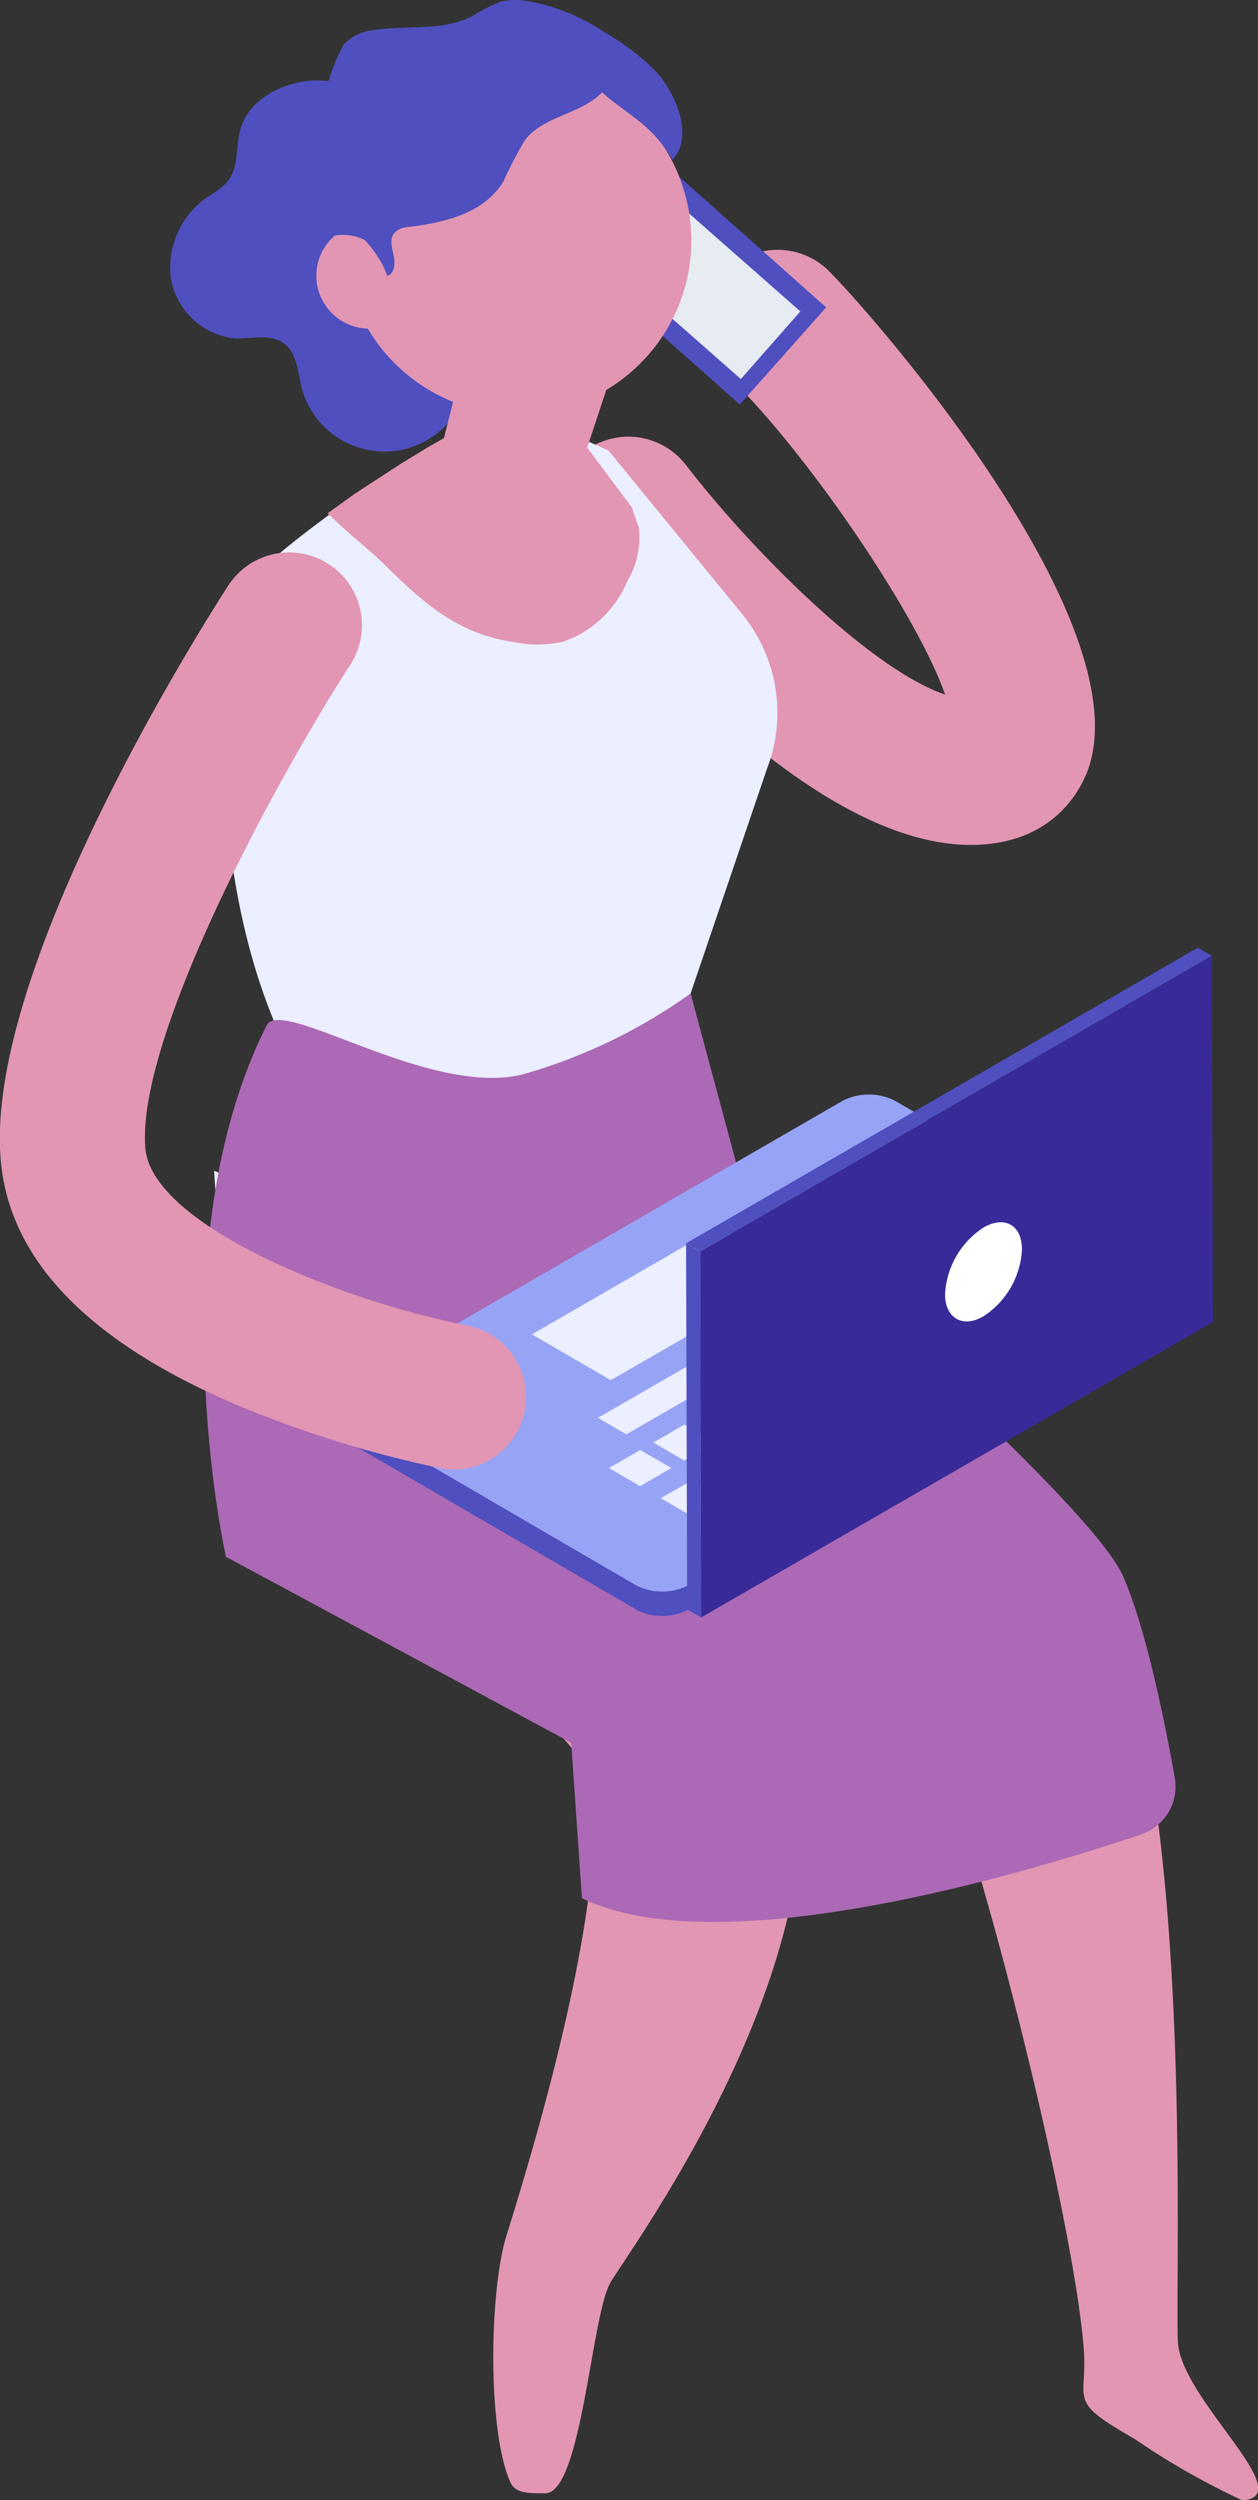 <svg xmlns="http://www.w3.org/2000/svg" xmlns:xlink="http://www.w3.org/1999/xlink" viewBox="0 0 69.22 137.51"><rect x="0" y="0" width="69.22" height="137.51" fill="#333333" stroke="none"/><defs><style>.cls-1{fill:#4f4fbf}.cls-2{fill:#e296b3}.cls-3{fill:#e7ebf2}.cls-4{fill:#ebefff}.cls-5{fill:#ac69b5}.cls-6{isolation:isolate}.cls-7{clip-path:url(#clip-path)}.cls-8{clip-path:url(#clip-path-2)}.cls-9{clip-path:url(#clip-path-3)}.cls-10{fill:#97a4f6}.cls-11{fill:#382b99}.cls-12{fill:#fff}</style><clipPath id="clip-path"><path d="M65.74,72V70.61a1,1,0,0,1-.6.84v1.34A1,1,0,0,0,65.74,72Z" class="cls-1"/></clipPath><clipPath id="clip-path-2"><path d="M18.52,77.12v1.34a1,1,0,0,0,.59.83V77.94A1,1,0,0,1,18.52,77.12Z" class="cls-1"/></clipPath><clipPath id="clip-path-3"><path d="M35,87.19v1.34a3.16,3.16,0,0,0,2.87,0V87.19A3.16,3.16,0,0,1,35,87.19Z" class="cls-1"/></clipPath></defs><title>Asset 1</title><g id="Layer_2" data-name="Layer 2"><g id="OBJECTS"><path d="M53.41,46.47c-9.18,0-20-13.35-22-16a4,4,0,0,1,6.33-4.9h0C41.28,30.18,47.84,36.78,52,38.2,50.56,34,44.53,25,40,20.61a4,4,0,0,1,5.52-5.79C47.76,17,63.06,34.36,59.79,42.53,59.31,43.71,57.74,46.47,53.41,46.47Z" class="cls-2"/><rect width="14.47" height="7.15" x="30.44" y="11.2" class="cls-1" transform="translate(19.33 -21.3) rotate(41.63)"/><rect width="4.96" height="12.27" x="35.2" y="8.64" class="cls-3" transform="matrix(-0.66, 0.75, -0.75, -0.66, 73.75, -3.57)"/><path d="M22.25,4.92a34.81,34.81,0,0,0-5-.5c-1.69.11-3.49,1-4,2.61-.3,1-.08,2.2-.77,3a4.81,4.81,0,0,1-1,.76,4.71,4.71,0,0,0-2.07,4.56A4,4,0,0,0,13,18.62c.89,0,1.87-.26,2.6.25s.79,1.58,1,2.47a4.71,4.71,0,0,0,8.76.9,7.8,7.8,0,0,1,1-1.86c.83-.91,2.21-.94,3.44-1,2-.12,4.19-.66,5.32-2.32a6.63,6.63,0,0,0,.73-4.57,9.06,9.06,0,0,0-1-3.43,11.76,11.76,0,0,0-2.66-2.88c-1.23-1.07-2.86-2.51-4.61-2.48-.94,0-1.39.57-2.27.89A7.11,7.11,0,0,1,22.25,4.92Z" class="cls-1"/><path d="M13.55,65.13c1.21-4.69,2.36-7,1.68-8.6-4.36-10.17-2.83-22.94-2-24C14.67,30.41,25.11,23,27.49,23s6,1.79,6,1.79l7.36,9a8.56,8.56,0,0,1,1.36,8.47L38,54.64l3.73,16.79s-2.13-.27-13.85.27-15.45,2.4-15.45,2.4l-.65-9.71" class="cls-4"/><circle cx="28.48" cy="13.22" r="9.56" class="cls-2" transform="translate(-2.04 5.84) rotate(-11.3)"/><path d="M34.9,16.8l-3.26,9.84h0a6.13,6.13,0,0,1-6.86.71h0a1.51,1.51,0,0,1-.75-1.7l2.43-9.55Z" class="cls-2"/><circle cx="20.32" cy="15.16" r="2.91" class="cls-2" transform="translate(-2.58 4.28) rotate(-11.3)"/><path d="M17.78,13.49c.16-.87,2.09-.59,2.39-.18a5.89,5.89,0,0,1,1.14,1.85c.38-.08.45-.65.36-1.07s-.25-.9,0-1.24a1.07,1.07,0,0,1,.8-.36c2-.26,4.14-.73,5.23-2.51a23.41,23.41,0,0,1,1.18-2.27c1.06-1.36,3.05-1.4,4.25-2.63.67.6,1.37,1.06,2.07,1.61A7.47,7.47,0,0,1,37,8.79c1.3-1.37,0-4-1.05-5a13.33,13.33,0,0,0-2.66-2A11,11,0,0,0,29.19.09a3.7,3.7,0,0,0-1.64,0,10.1,10.1,0,0,0-1.6.82c-1.64.81-3.56.47-5.35.74a2.55,2.55,0,0,0-1.7.82,10,10,0,0,0-.8,1.92c-.48,1-1.48,1.55-2.14,2.42a3.81,3.81,0,0,0-.75,2.71,17,17,0,0,0,.62,2.21c.15.58.22,1.18.38,1.75a2.53,2.53,0,0,0,.93,1.44c.14.09-.62.32-.47.26.32-.12.87-.91.75-1.26" class="cls-1"/><path d="M26.9,23.06l-.18.06-.43.15-.14.06-.61.27-.08,0-.08,0,0,0-.77.4-.24.13-.83.47-.31.19h0l-.64.39-.49.3-.18.12-.47.3-.52.34-.17.11-.23.15-1,.65-.25.18-1.25.9h0c1,1,2.28,2,3,2.7,2.14,2.12,4.1,3.94,7.23,4.38A6.4,6.4,0,0,0,31,35.29,5.92,5.92,0,0,0,34.5,32a4.76,4.76,0,0,0,.65-3s-.37-1-.36-1.06l-2.59-3.47a9.62,9.62,0,0,0-4.7-1.6A2.16,2.16,0,0,0,27,23Z" class="cls-2"/><path d="M30,137.13c-1,0-1.64,0-1.92-.61-1.28-2.88-1.15-10.57-.21-13.57,1.32-4.24,5.16-16.74,4.85-24.21C32.59,95.3,23.61,89.17,15.68,86a5.7,5.7,0,1,1,4.23-10.58c4,1.58,23.68,10.11,24.21,22.86.5,12.07-9.63,25.67-10.54,27.28C32.53,127.4,32,137.13,30,137.13Z" class="cls-2"/><path d="M62.45,134.15c-3.82-2.18-2.59-2-2.82-5-.54-7-5.7-28.07-9-35.63-2-4.48-11.92-9.38-18.35-11.43A5.7,5.7,0,0,1,35.7,71.23c3.41,1.08,20.63,7,25.35,17.71s3.56,37.15,3.77,39.94c.24,3.14,6.69,8.39,3.55,8.64A40.17,40.17,0,0,1,62.45,134.15Z" class="cls-2"/><path d="M14.67,56.4c.82-1.63,9,4,14.13,2.68A29.85,29.85,0,0,0,38,54.64l3.14,11.67s18.78,16.1,20.66,20.39c1.28,2.92,2.31,8.09,2.84,11.08a2.77,2.77,0,0,1-1.85,3.11c-6.1,2.06-23.13,7.22-30.77,3.51l-.59-8.55-19-10.23S8.59,68.48,14.67,56.4Z" class="cls-5"/><g class="cls-6"><g class="cls-6"><path d="M65.74,72V70.61a1,1,0,0,1-.6.84v1.34A1,1,0,0,0,65.74,72Z" class="cls-1"/><g class="cls-7"><g class="cls-6"><path d="M65.14,71.45v1.34a1,1,0,0,0,.6-.84V70.61a1,1,0,0,1-.6.84" class="cls-1"/></g></g></g><g class="cls-6"><path d="M18.52,77.12v1.34a1,1,0,0,0,.59.83V77.94A1,1,0,0,1,18.52,77.12Z" class="cls-1"/><g class="cls-8"><g class="cls-6"><path d="M18.52,77.12v0" class="cls-1"/><path d="M18.52,77.14v1.34a.69.69,0,0,0,0,.12V77.25a.7.7,0,0,1,0-.12" class="cls-1"/><path d="M18.53,77.25v1.34a.74.74,0,0,0,0,.11V77.37a.74.74,0,0,1,0-.11" class="cls-1"/><path d="M18.57,77.37v1.34l.05.12V77.48l-.05-.12" class="cls-1"/><path d="M18.62,77.48v1.34l.08.12V77.6l-.08-.12" class="cls-1"/><path d="M18.7,77.6v1.34l.13.14V77.74l-.13-.14" class="cls-1"/><path d="M18.83,77.74v1.34a1.57,1.57,0,0,0,.26.19V77.93a1.56,1.56,0,0,1-.26-.19" class="cls-1"/><path d="M19.08,77.93v1.34h0V77.94h0" class="cls-1"/></g></g></g><polygon points="19.11 77.94 19.11 79.28 35.02 88.53 35.01 87.19 19.11 77.94" class="cls-1"/><polygon points="37.88 87.19 37.89 88.53 65.14 72.79 65.14 71.45 37.88 87.19" class="cls-1"/><g class="cls-6"><path d="M35,87.19v1.34a3.16,3.16,0,0,0,2.87,0V87.19A3.16,3.16,0,0,1,35,87.19Z" class="cls-1"/><g class="cls-9"><g class="cls-6"><path d="M35,87.19v1.34a2.31,2.31,0,0,0,.45.2V87.38a2.3,2.3,0,0,1-.45-.2" class="cls-1"/><path d="M35.46,87.38v1.34l.38.1V87.48l-.38-.1" class="cls-1"/><path d="M35.84,87.48v1.34l.26,0V87.51l-.26,0" class="cls-1"/><path d="M36.1,87.51v1.34l.22,0V87.53l-.22,0" class="cls-1"/><path d="M36.33,87.53v1.34h.21V87.53h-.21" class="cls-1"/><path d="M36.53,87.53v1.34h.2V87.52h-.2" class="cls-1"/><path d="M36.73,87.52v1.34l.2,0V87.5l-.2,0" class="cls-1"/><path d="M36.93,87.5v1.34l.2,0V87.46l-.2,0" class="cls-1"/><path d="M37.13,87.46v1.34l.21-.05V87.41l-.21.05" class="cls-1"/><path d="M37.35,87.41v1.34l.25-.08V87.33l-.25.08" class="cls-1"/><path d="M37.59,87.33v1.34l.29-.14V87.19l-.29.14" class="cls-1"/></g></g></g></g><path d="M19.12,76.28a.88.88,0,0,0,0,1.66L35,87.19a3.16,3.16,0,0,0,2.87,0L65.14,71.45a.88.88,0,0,0,0-1.66L49.24,60.54a3.17,3.17,0,0,0-2.87,0Z" class="cls-10"/><polygon points="50.54 70.91 52.25 71.9 53.97 70.91 52.26 69.92 50.54 70.91" class="cls-4"/><polygon points="53.39 72.57 55.09 73.56 56.81 72.57 55.1 71.57 53.39 72.57" class="cls-4"/><g class="cls-6"><polygon points="48.11 72.32 49.81 73.31 51.53 72.32 49.83 71.33 48.11 72.32" class="cls-4"/><polygon points="45.68 73.72 47.38 74.71 49.1 73.72 47.4 72.73 45.68 73.72" class="cls-4"/><polygon points="50.95 73.97 52.66 74.96 54.38 73.97 52.67 72.98 50.95 73.97" class="cls-4"/><polygon points="29.27 73.39 33.61 75.91 43.92 69.96 39.57 67.44 29.27 73.39" class="cls-4"/><polygon points="43.24 75.13 44.95 76.12 46.67 75.13 44.96 74.13 43.24 75.13" class="cls-4"/><polygon points="48.52 75.37 50.23 76.37 51.95 75.37 50.24 74.38 48.52 75.37" class="cls-4"/><polygon points="40.81 76.53 42.52 77.52 44.23 76.53 42.53 75.54 40.81 76.53" class="cls-4"/><polygon points="46.09 76.78 47.8 77.77 49.51 76.78 47.81 75.79 46.09 76.78" class="cls-4"/><polygon points="32.9 77.98 34.46 78.89 49.06 70.46 47.5 69.56 32.9 77.98" class="cls-4"/><polygon points="38.38 77.94 40.08 78.93 41.8 77.94 40.09 76.94 38.38 77.94" class="cls-4"/><polygon points="43.65 78.18 45.36 79.18 47.08 78.18 45.37 77.19 43.65 78.18" class="cls-4"/><polygon points="35.95 79.34 37.65 80.33 39.37 79.34 37.66 78.35 35.95 79.34" class="cls-4"/><polygon points="41.22 79.59 42.93 80.58 44.65 79.59 42.94 78.6 41.22 79.59" class="cls-4"/><polygon points="38.79 80.99 40.5 81.98 42.21 81 40.5 80 38.79 80.99" class="cls-4"/></g><polygon points="33.51 80.74 35.22 81.74 36.94 80.74 35.23 79.75 33.51 80.74" class="cls-4"/><polygon points="36.36 82.4 38.06 83.39 39.78 82.4 38.08 81.41 36.36 82.4" class="cls-4"/><g class="cls-6"><polygon points="37.75 68.38 38.52 68.83 66.68 52.57 65.91 52.12 37.75 68.38" class="cls-1"/><polygon points="37.75 68.38 37.81 88.51 38.58 88.96 38.52 68.83 37.75 68.38" class="cls-1"/><polygon points="38.52 68.83 38.58 88.96 66.74 72.71 66.68 52.57 38.52 68.83" class="cls-11"/></g><path d="M54.12,67.51A4.67,4.67,0,0,0,52,71.18c0,1.34,1,1.88,2.12,1.21a4.65,4.65,0,0,0,2.11-3.65C56.24,67.39,55.3,66.84,54.12,67.51Z" class="cls-12"/><path d="M25,80.83a4,4,0,0,1-.77-.08,62.5,62.5,0,0,1-10.94-3.37C5,73.91.55,69.37.05,63.89c-1-10.45,11.12-29.53,12.5-31.67a4,4,0,0,1,6.73,4.33C14.65,43.76,7.49,57.35,8,63.17c.38,4.15,10.54,8.32,17.74,9.74A4,4,0,0,1,25,80.83Z" class="cls-2"/></g></g></svg>